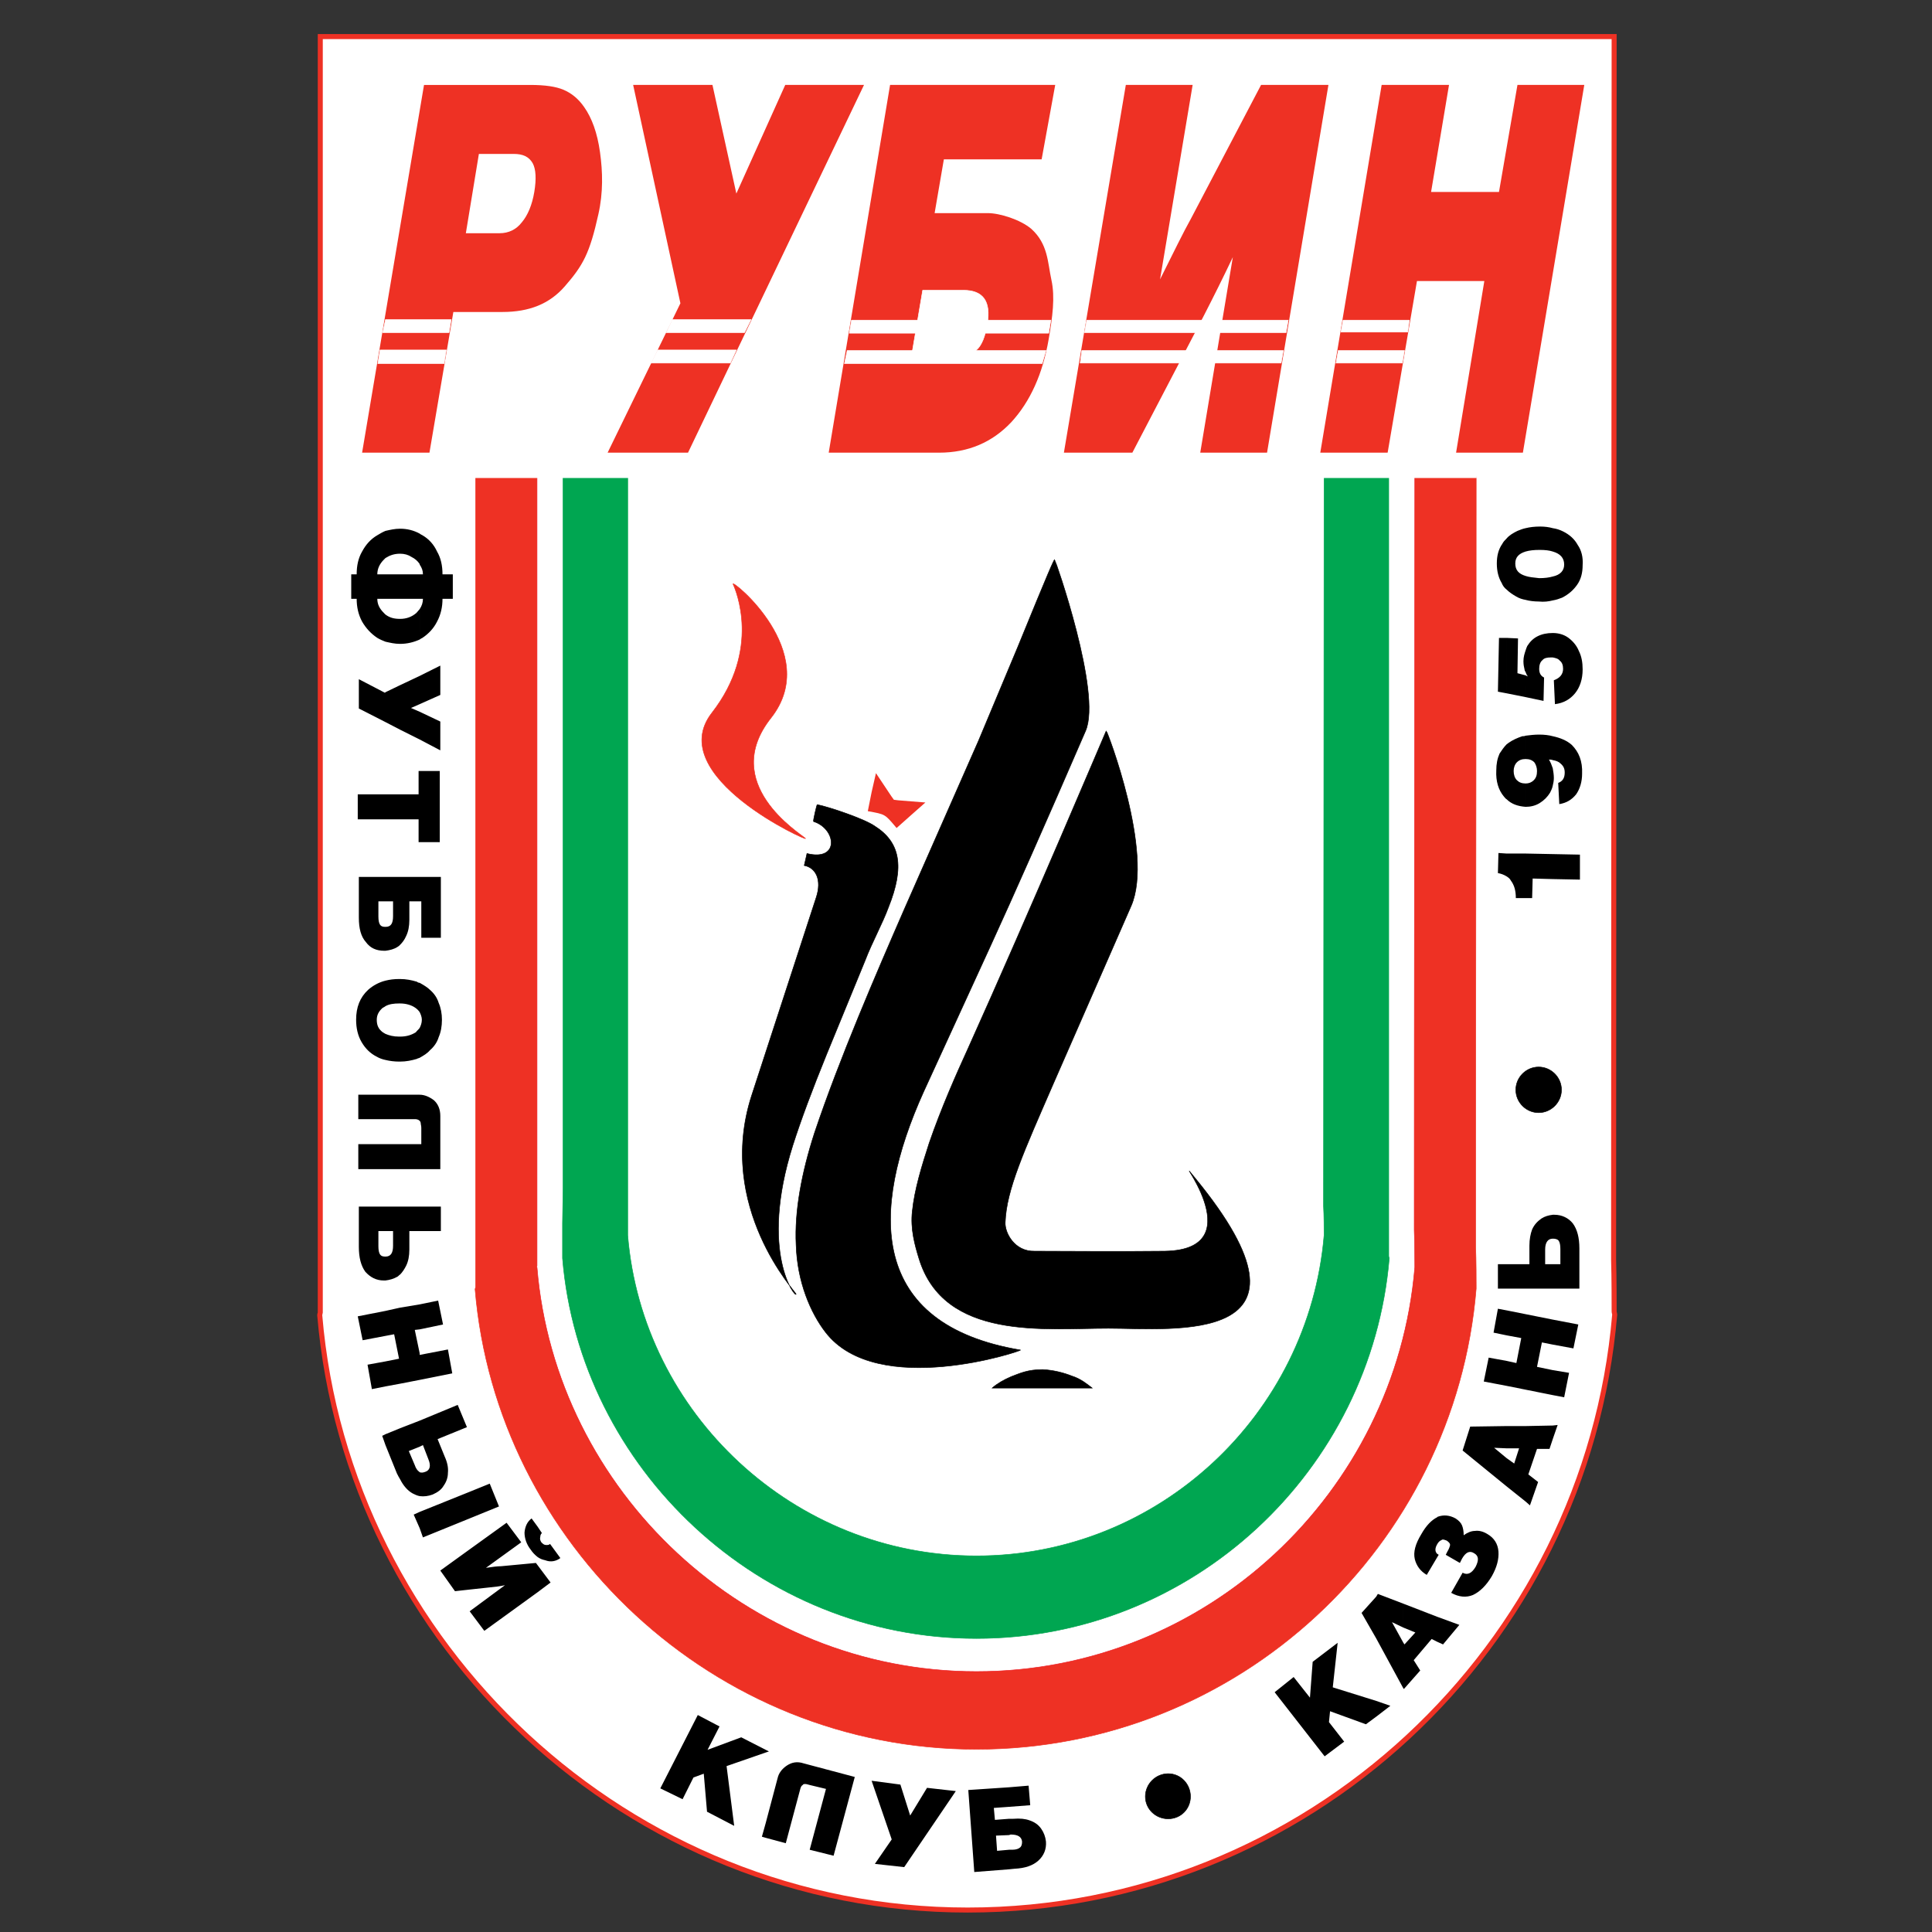<?xml version="1.0" encoding="iso-8859-1"?>
<!-- Generator: Adobe Illustrator 24.0.1, SVG Export Plug-In . SVG Version: 6.00 Build 0)  -->
<svg version="1.1" id="Layer_1" xmlns="http://www.w3.org/2000/svg" xmlns:xlink="http://www.w3.org/1999/xlink" x="0px" y="0px"
	 viewBox="0 0 660 660" style="enable-background:new 0 0 660 660;" xml:space="preserve">
<rect x="0" y="0" width="660" height="660" fill="#333333" stroke="none"/>
<g>
	<path style="fill:#FFFFFF;stroke:#EE3124;stroke-width:1.716;" d="M551.415,12.5H109.411v238.447v160.508v19.113
		c0,5.938,0,12.062,0,17.814c0,0.188-0.185,0.558-0.185,0.93C118.687,561.76,214.623,652.5,330.599,652.5
		c115.975,0,211.353-89.813,221.002-203.373c0-0.375-0.186-0.745-0.186-1.118c0-2.225,0-11.688-0.183-17.627
		C551.233,317.19,551.415,126.063,551.415,12.5z"/>
	<path style="fill:#EE3124;stroke:#EE3124;stroke-width:0.184;" d="M504.285,162.804H162.482V287.13v124.14v14.66
		c0,4.638,0,9.276,0,13.733c0,0.18-0.186,0.553-0.186,0.741c7.236,87.025,81.648,157.17,171.272,157.17
		c89.626,0,163.477-69.398,170.717-157.358c0-0.184,0-0.373,0-0.741c0-1.671,0-9.094-0.185-13.545
		C504.101,338.16,504.285,250.575,504.285,162.804z"/>
	<path style="fill:#FFFFFF;stroke:#ED1C24;stroke-width:0.184;" d="M483.314,162.804H183.448v135.832v108.738v12.986
		c0,4.083,0,8.168,0,12.061c0,0.189-0.184,0.377,0,0.557c6.311,76.27,71.443,138.059,150.12,138.059
		c78.493,0,143.254-61.047,149.747-138.059c0-0.368,0-0.557,0-0.926c0-1.3,0-7.794-0.186-11.876
		C483.128,343.356,483.314,239.812,483.314,162.804z"/>
	<path style="fill:#00A651;stroke:#00A651;stroke-width:0.184;" d="M474.411,162.989l-282.055-0.185v140.654v102.246l-0.188,12.244
		c0,3.901,0,7.608,0,11.324c0,0.183,0,0.368,0,0.553c5.939,71.814,67.361,129.895,141.399,129.895
		c73.856,0,134.903-57.336,141.024-129.895c0-0.185-0.181-0.37-0.181-0.741c0-1.3,0-7.419,0-11.136
		C474.411,345.396,474.411,235.357,474.411,162.989z"/>
	<path style="fill:#FFFFFF;stroke:#00A651;stroke-width:0.184;" d="M452.327,162.989H214.436v152.53v86.289v10.204
		c0,3.153,0,6.495,0,9.651c0,0,0,0.185,0,0.368c5.013,60.679,56.599,109.482,119.131,109.482
		c62.163,0,113.564-48.248,118.759-109.482c0-0.183,0-0.368,0-0.557c0-1.298,0-6.31-0.185-9.462
		C452.142,350.962,452.327,224.04,452.327,162.989z"/>
	<g>
		<line style="fill:none;stroke:#FFFFFF;stroke-width:0.98;" x1="162.109" y1="162.804" x2="504.469" y2="162.804"/>
	</g>
	<path d="M530.447,491.619v-4.638l1.669-0.186L530.447,491.619L530.447,491.619z M530.447,476.59v-8.536l5.567,0.926l-1.669,8.35
		L530.447,476.59L530.447,476.59z M530.447,459.331v-8.537l8.724,1.671l-1.669,8.164L530.447,459.331L530.447,459.331z
		 M530.447,440.217v-8.348h2.6v-5.195c0-1.299-0.183-2.229-0.557-2.785c-0.373-0.553-1.114-0.742-2.042-0.742v-8.164
		c0.188,0,0.372,0,0.56,0c2.595,0,4.826,1.111,6.305,2.966c1.486,2.045,2.228,4.827,2.228,8.539v13.73H530.447L530.447,440.217z
		 M530.447,300.306v-8.537l9.281,0.184v8.536L530.447,300.306L530.447,300.306z M530.447,268.387v-5.937
		c0.188,1.114,0.372,2.226,0.372,3.34C530.818,266.715,530.635,267.647,530.447,268.387L530.447,268.387z M530.447,259.667
		c1.117,0.184,2.042,0.556,2.6,1.114c1.114,0.928,1.483,1.855,1.483,3.153c0,1.857-0.743,2.971-2.224,3.526l0.368,7.236
		c2.413-0.37,4.27-1.484,5.756-3.338c1.298-1.856,2.039-4.268,2.039-7.053c0.185-4.267-1.113-7.424-3.525-9.834
		c-1.673-1.486-3.897-2.413-6.497-2.969V259.667L530.447,259.667z M530.447,224.596v-8.35l0,0c2.042,0,3.898,0.556,5.386,1.669
		c1.479,1.113,2.778,2.6,3.522,4.453c0.927,1.855,1.298,3.898,1.298,6.31c0,3.34-0.926,6.123-2.597,8.165
		c-1.671,2.04-3.897,3.339-6.865,3.709l-0.374-8.164c2.045-0.741,3.155-2.041,3.155-3.898c0-1.298-0.371-2.224-1.11-2.782
		C532.306,224.967,531.375,224.78,530.447,224.596L530.447,224.596z M530.447,205.111v-8.165c2.6-0.556,3.898-2.039,3.898-4.082
		c0-2.227-1.298-3.709-3.898-4.453v-7.98c1.301,0.186,2.417,0.559,3.527,1.116c2.228,1.113,3.896,2.595,5.009,4.638
		c1.299,1.857,1.857,4.267,1.671,6.866c0,2.597-0.558,4.824-1.856,6.68c-1.297,1.856-2.965,3.339-5.195,4.455
		C532.674,204.557,531.563,204.926,530.447,205.111z M530.447,180.431v7.98c-1.111-0.37-2.599-0.555-4.45-0.555
		c-2.044,0-3.528,0.185-4.826,0.555v-7.98c1.482-0.37,3.154-0.555,5.009-0.555C527.665,179.876,529.146,180.062,530.447,180.431
		L530.447,180.431z M530.447,196.946v8.165c-1.482,0.372-2.967,0.558-4.824,0.372c-1.482,0-3.153-0.189-4.452-0.557v-8.167
		c1.111,0.373,2.782,0.56,4.638,0.745C527.665,197.504,529.146,197.319,530.447,196.946L530.447,196.946z M530.447,216.246v8.35
		c-0.182,0-0.37,0-0.743,0c-1.111,0-2.224,0.184-2.782,0.927c-0.742,0.559-1.113,1.669-1.113,2.968c0,1.487,0.556,2.413,1.671,2.971
		l-0.187,7.979l-6.123-1.298v-7.422l0.741,0.37c-0.372-0.556-0.556-0.927-0.741-1.483v-7.423c0.185-0.556,0.369-1.113,0.556-1.483
		c0.926-1.485,2.04-2.599,3.524-3.343C526.738,216.617,528.404,216.246,530.447,216.246L530.447,216.246z M530.447,251.502v8.165
		c-0.37-0.186-0.926-0.186-1.3-0.186c0.558,0.927,0.931,1.857,1.3,2.97v5.937c-0.182,0.928-0.555,1.671-0.926,2.413
		c-0.927,1.484-2.041,2.599-3.523,3.526c-1.488,0.927-3.156,1.298-4.826,1.298v-7.977c1.111,0,2.041-0.372,2.782-1.115
		c0.746-0.742,1.114-1.67,1.114-3.155c0-1.113-0.368-2.227-0.927-2.97c-0.742-0.741-1.671-1.114-2.969-1.114l0,0v-7.977
		c1.482-0.186,2.969-0.371,4.638-0.371C527.48,250.947,529.146,251.131,530.447,251.502L530.447,251.502z M530.447,291.77v8.537
		l-6.867-0.188l-0.182,6.682h-2.227v-15.217L530.447,291.77L530.447,291.77z M530.447,414.982v8.164
		c-1.669,0-2.599,1.298-2.599,3.712v5.011h2.599v8.348h-9.276v-8.348h1.298v-6.313c0-2.221,0.372-4.081,0.929-5.564
		c0.742-1.671,1.854-2.782,3.152-3.711C527.665,415.539,528.964,415.165,530.447,414.982L530.447,414.982z M530.447,450.795v8.537
		l-3.709-0.742l-1.671,8.349l5.38,1.115v8.536l-9.276-1.858v-25.792L530.447,450.795L530.447,450.795z M530.447,486.981v4.638
		l-1.111,3.34h-4.269l-2.967,8.72l3.34,2.597l-2.787,7.98l-1.482-1.298v-25.792L530.447,486.981z M521.171,180.431v7.98
		c-2.414,0.744-3.527,2.041-3.527,4.082c0,2.227,1.114,3.527,3.527,4.266v8.167c-1.115-0.187-2.229-0.556-3.154-1.114
		c-1.298-0.742-2.414-1.485-3.344-2.414v-17.441c0.93-1.114,2.23-1.857,3.712-2.598C519.313,180.99,520.241,180.617,521.171,180.431
		L521.171,180.431z M521.171,222.183v7.423c-0.189-0.372-0.37-0.557-0.37-0.928c-0.188-0.742-0.373-1.67-0.373-2.784
		C520.429,224.411,520.801,223.295,521.171,222.183L521.171,222.183z M521.171,230.72l-2.786-0.742l0.189-11.877l-3.901-0.186
		v18.929l6.498,1.298V230.72L521.171,230.72z M521.171,251.318v7.977c-1.299,0-2.229,0.372-2.971,1.114
		c-0.741,0.743-1.113,1.856-1.113,2.97c0,1.298,0.373,2.413,1.113,3.155c0.742,0.742,1.672,1.115,2.971,1.115l0,0v7.977l0,0
		c-2.597-0.185-4.827-0.929-6.498-2.598v-18.741c0.189-0.188,0.562-0.371,0.743-0.558c1.303-0.927,2.969-1.669,4.641-2.226
		C520.429,251.502,520.801,251.502,521.171,251.318L521.171,251.318z M521.171,291.583V306.8h-3.339
		c0-2.598-0.558-4.455-1.671-5.938c-0.372-0.744-0.926-1.113-1.488-1.484v-7.794H521.171L521.171,291.583z M521.171,431.869v8.348
		h-6.498v-8.348H521.171L521.171,431.869z M521.171,448.939v25.792l-6.498-1.299v-8.534l3.344,0.742l1.668-8.538l-5.012-0.929
		v-8.534L521.171,448.939L521.171,448.939z M521.171,487.165v25.792l-6.498-5.195v-9.647l2.601,1.852l1.668-5.195h-4.269v-7.606
		H521.171z M514.673,183.958v17.441c-0.736-0.555-1.297-1.297-1.667-2.226c-1.115-1.855-1.671-4.084-1.671-6.68
		c0-2.597,0.556-4.826,1.855-6.679C513.562,185.07,514.116,184.514,514.673,183.958L514.673,183.958z M514.673,217.915v18.929
		l-2.965-0.558l0.368-18.371H514.673L514.673,217.915z M514.673,254.286v18.741c-0.368-0.185-0.557-0.555-0.926-0.927
		c-1.855-2.226-2.781-5.194-2.595-8.906c0-2.229,0.368-4.082,1.114-5.753C513.006,256.327,513.747,255.213,514.673,254.286
		L514.673,254.286z M514.673,291.583v7.794c-0.926-0.558-1.855-0.927-2.965-1.114l0.184-6.865L514.673,291.583L514.673,291.583z
		 M514.673,431.869v8.348h-2.965v-8.348H514.673L514.673,431.869z M514.673,447.64v8.534l-4.453-0.927l1.487-8.163L514.673,447.64
		L514.673,447.64z M514.673,464.898v8.534l-7.791-1.486l1.672-8.162L514.673,464.898L514.673,464.898z M514.673,487.165v7.606
		l-4.264-0.184l4.264,3.527v9.647l-15.025-12.246l2.597-8.168L514.673,487.165L514.673,487.165z M490.922,560.834v-8.537
		l7.612,2.785l-5.57,6.677L490.922,560.834L490.922,560.834z M490.922,532.067v-1.295c0.188,0.185,0.373,0.185,0.557,0.37
		L490.922,532.067L490.922,532.067z M490.922,527.617L490.922,527.617c0.373-0.745,0.928-1.298,1.486-1.484
		c0.374-0.374,0.931-0.187,1.857,0.186c0.742,0.553,1.113,0.927,1.113,1.481c-0.188,0.745-0.371,1.302-0.928,2.229l-0.558,1.113
		l4.826,2.782l0.741-1.479c1.3-2.229,2.597-2.786,4.085-1.858c1.668,0.929,1.668,2.412,0.558,4.641
		c-1.301,2.224-2.785,2.966-4.453,2.039l-3.901,6.867c2.598,1.483,5.198,1.667,7.423,0.741c2.413-1.114,4.641-3.341,6.498-6.494
		c1.668-2.969,2.409-5.754,2.224-8.351c-0.184-2.599-1.482-4.638-3.711-5.938c-1.483-0.929-2.969-1.298-4.269-1.111
		c-1.297,0-2.596,0.555-3.896,1.48c0-1.298-0.185-2.41-0.558-3.34c-0.371-0.925-1.114-1.668-2.225-2.407
		c-2.044-1.118-4.083-1.303-6.124-0.559l-0.188,0.182V527.617z M490.922,518.336v9.281c-0.743,1.301-0.743,2.411,0,3.155v1.295
		l-3.524,5.941c-2.225-1.3-3.523-3.156-4.083-5.383c-0.558-2.41,0.188-5.195,2.227-8.534
		C487.212,521.121,489.069,519.267,490.922,518.336L490.922,518.336z M490.922,552.297v8.537l-1.853-0.929l-6.124,7.237l2.228,3.524
		l-5.567,6.309l-0.189-0.185v-15.589l0.373,0.558l3.712-4.079l-4.085-1.672v-8.164L490.922,552.297z M479.417,547.844v8.164
		l-3.895-1.855l3.895,7.049v15.589l-9.276-17.071v-14.289l0.555-0.926L479.417,547.844L479.417,547.844z M470.142,586.441v-5.385
		l4.824,1.672L470.142,586.441z M470.142,545.431v14.289l-5.012-8.725L470.142,545.431L470.142,545.431z M470.142,581.056v5.385
		l-3.527,2.598l-12.247-4.456l-0.374,3.715l5.198,6.677l-6.677,5.011l-17.073-21.896l6.492-5.195l5.568,7.051l0.929-12.245
		l8.535-6.498l-1.668,15.216L470.142,581.056L470.142,581.056z M344.701,638.581v-6.679h1.114c1.298,0,2.228-0.371,2.598-0.741
		c0.557-0.373,0.742-1.115,0.742-2.044c-0.185-1.671-1.484-2.412-3.895-2.412l-0.558,0.188v-5.568h1.483
		c2.228-0.183,4.083,0,5.566,0.556c1.671,0.559,2.971,1.484,3.897,2.788c0.929,1.297,1.485,2.777,1.671,4.448
		c0.188,2.597-0.742,4.826-2.597,6.497c-1.856,1.672-4.454,2.597-8.165,2.781L344.701,638.581L344.701,638.581z M344.701,617.241
		v-6.678l6.68-0.558l0.558,6.683L344.701,617.241z M344.701,610.563v6.678l-5.195,0.373l0.374,4.083l4.821-0.372v5.568l-4.453,0.184
		l0.371,5.195l4.082-0.37v6.679l-11.874,0.93l-2.044-28.017L344.701,610.563L344.701,610.563z M261.57,627.821v-5.013l4.081-15.4
		c0.373-1.671,1.486-3.157,3.155-4.268c1.672-1.111,3.526-1.487,5.752-0.743l17.445,4.638l-7.236,26.907l-8.165-2.041l5.566-20.786
		l-5.382-1.294c-0.742-0.185-1.299-0.373-1.671-0.373c-0.371,0-0.741,0-0.928,0.373c-0.371,0.183-0.558,0.554-0.744,1.113
		l-5.008,18.739L261.57,627.821L261.57,627.821z M261.57,598.688v-0.926l1.112,0.553L261.57,598.688L261.57,598.688z
		 M326.518,611.861l-17.63,25.978l-10.02-1.11l5.753-8.354l-6.866-20.04l9.835,1.303l3.34,10.573l5.753-9.462L326.518,611.861z
		 M261.57,597.762v0.926l-13.361,4.638l2.6,20.411l-9.279-4.823l-1.113-12.991l-3.528,1.301l-3.709,7.42l-7.609-3.708l12.805-25.056
		l7.422,3.9l-4.083,7.982l11.507-4.27L261.57,597.762L261.57,597.762z M261.57,622.808l-1.298,4.638l1.298,0.375V622.808
		L261.57,622.808z M183.635,543.946v-9.28l4.452,5.939L183.635,543.946L183.635,543.946z M183.635,531.887v-10.393l1.486,2.225
		c-0.188,0.188-0.557,0.557-0.557,1.303c-0.186,0.736,0,1.296,0.37,1.85c0.557,0.558,0.927,0.927,1.669,0.927
		c0.557,0,0.927,0,1.3-0.37l3.527,4.827c-1.486,1.114-3.343,1.482-5.197,0.741C185.304,532.813,184.377,532.444,183.635,531.887z
		 M183.635,521.495v10.393c-0.928-0.746-1.672-1.488-2.411-2.601c-1.3-1.669-2.042-3.708-2.042-5.751
		c0.185-2.04,0.927-3.711,2.413-4.821L183.635,521.495L183.635,521.495z M183.635,534.667l-0.558-0.743l-11.875,1.118
		c-1.112,0-2.783,0.185-5.197,0.553l12.063-8.723l-5.008-6.677l-12.62,9.091v13.731l6.865-0.741c1.856-0.185,3.526-0.37,5.197-0.744
		l-12.062,8.909l0,0l5.01,6.678l18.185-13.174V534.667L183.635,534.667z M160.439,518.713v-9.097l6.865-2.785l3.156,7.796
		L160.439,518.713z M154.686,196.205v8.352h-3.524c0,2.781-0.558,5.38-1.857,7.792c-1.112,2.226-2.783,4.082-5.008,5.566
		c-0.374,0.186-0.744,0.371-0.928,0.557v-10.389c0.739-1.116,1.112-2.229,1.112-3.526h-1.112v-8.352h1.112
		c0-1.298-0.373-2.227-1.112-3.341c0-0.185,0-0.185,0-0.185v-10.391c0.184,0.185,0.554,0.371,0.928,0.556
		c2.225,1.297,3.896,3.153,5.008,5.567c1.3,2.225,1.857,4.824,1.857,7.793H154.686L154.686,196.205z M160.439,509.617v9.097
		l-15.959,6.489l-1.112-3.152v-5.568L160.439,509.617L160.439,509.617z M160.439,529.286v13.731l-5.011,0.558l-5.011-7.051
		L160.439,529.286L160.439,529.286z M160.439,550.442L160.439,550.442L160.439,550.442L160.439,550.442L160.439,550.442z
		 M143.369,511.101c1.483,0.188,2.968,0,4.452-0.557c1.671-0.741,2.969-1.67,3.713-2.966c0.929-1.302,1.483-2.785,1.483-4.453
		c0.185-1.669-0.185-3.527-1.112-5.568l-2.414-5.938l10.02-4.085l-3.153-7.604l-12.989,5.38v8.904l1.112-0.553l1.856,4.823
		c0.929,2.229,0.558,3.711-0.928,4.269c-0.929,0.373-1.486,0.373-2.04,0.185V511.101L143.369,511.101z M143.369,471.392v-9.091
		v0.558l9.648-1.859l1.484,8.165L143.369,471.392L143.369,471.392z M143.369,454.133V445.6l6.306-1.3l1.672,8.166L143.369,454.133
		L143.369,454.133z M143.369,420.548v-8.349h7.236v8.349H143.369L143.369,420.548z M143.369,399.395v-8.537h0.554v-5.568
		c0-0.741-0.185-1.11-0.185-1.479c0-0.376-0.185-0.746-0.37-0.929v-8.91c1.669,0,3.339,0.746,4.824,1.856
		c1.481,1.298,2.225,3.156,2.225,5.382v18.186H143.369L143.369,399.395z M143.369,361.353v-10.205
		c0.37-0.742,0.739-1.669,0.739-2.786c0-0.926-0.37-1.854-0.739-2.598v-10.017c1.298,0.744,2.598,1.483,3.526,2.412
		c1.298,1.112,2.41,2.598,2.969,4.453c0.741,1.669,1.11,3.711,1.11,5.75c0,2.228-0.37,4.268-1.11,5.939
		c-0.559,1.856-1.671,3.343-2.969,4.455C145.966,359.87,144.667,360.614,143.369,361.353L143.369,361.353z M143.369,307.912v-8.348
		h7.236v20.783h-6.682v-12.435H143.369L143.369,307.912z M143.369,287.688v-24.311h6.863v24.311H143.369L143.369,287.688z
		 M143.369,252.616v-9.467l7.049,3.343v9.835L143.369,252.616L143.369,252.616z M143.369,240.553v-9.648l7.049-3.524v10.019
		L143.369,240.553z M143.369,218.472c-2.042,0.929-4.269,1.484-6.682,1.484v-8.536c2.227,0,4.083-0.741,5.566-2.041
		c0.373-0.37,0.744-0.927,1.115-1.297V218.472L143.369,218.472z M136.687,180.617c2.413,0,4.64,0.558,6.682,1.672v10.391
		c-0.743-1.116-1.671-1.855-2.784-2.414c-1.115-0.741-2.412-1.11-3.898-1.11V180.617L136.687,180.617z M143.369,196.205v8.352
		h-6.682v-8.352H143.369L143.369,196.205z M143.369,230.904v9.648l-2.97,1.3l2.97,1.297v9.467l-6.682-3.34v-15.219L143.369,230.904
		L143.369,230.904z M143.369,263.378v24.311h-0.371v-7.796h-6.311v-8.535h6.311v-7.98H143.369L143.369,263.378z M143.369,299.563
		v8.348h-3.526v6.309c0,2.228-0.373,4.081-1.112,5.568c-0.557,1.297-1.3,2.226-2.044,2.968v-23.193H143.369L143.369,299.563z
		 M143.369,335.748v10.017c-0.371-0.556-0.929-1.112-1.485-1.483c-1.299-0.926-3.153-1.483-5.197-1.483v-8.352
		c2.044,0,3.898,0.371,5.753,0.927C142.626,335.56,142.998,335.748,143.369,335.748L143.369,335.748z M143.369,351.148v10.205
		c-0.371,0.188-0.743,0.188-0.929,0.372c-1.855,0.556-3.709,0.929-5.753,0.929v-8.537c2.227,0,3.898-0.557,5.382-1.487
		C142.44,352.076,142.998,351.704,143.369,351.148L143.369,351.148z M143.369,373.971v8.91c-0.187,0-0.187,0-0.187-0.189
		c-0.372-0.185-0.742-0.368-1.298-0.368h-5.197v-8.353h6.495C143.182,373.971,143.182,373.971,143.369,373.971L143.369,373.971z
		 M143.369,390.857v8.537h-6.682v-8.537H143.369L143.369,390.857z M143.369,412.199v8.349h-3.526v6.31
		c0,2.225-0.373,4.081-1.112,5.564c-0.557,1.118-1.3,2.228-2.044,2.974v-23.196H143.369L143.369,412.199z M143.369,445.6v8.534
		l-1.671,0.189l1.671,7.978v9.091l-6.682,1.3V446.71L143.369,445.6L143.369,445.6z M143.369,485.31v8.904l-3.714,1.488l2.043,4.82
		c0.371,1.116,0.928,1.861,1.484,2.229c0,0,0,0,0.187,0.185v8.164c-0.929-0.184-1.671-0.557-2.412-0.927
		c-1.67-0.925-3.156-2.596-4.27-4.824v-17.445L143.369,485.31L143.369,485.31z M143.369,516.483v5.568l-2.042-4.64L143.369,516.483z
		 M136.687,219.956L136.687,219.956c-1.855,0-3.341-0.371-5.009-0.741v-9.279c1.483,1.114,2.968,1.483,5.009,1.483l0,0V219.956
		L136.687,219.956z M131.678,181.36c1.668-0.371,3.154-0.743,5.009-0.743l0,0v8.538l0,0c-2.042,0-3.526,0.555-5.009,1.482V181.36
		L131.678,181.36z M136.687,196.205v8.352h-5.009v-8.352H136.687L136.687,196.205z M136.687,234.057v15.219l-5.009-2.6v-10.206
		L136.687,234.057L136.687,234.057z M136.687,271.358v8.535h-5.009v-8.535H136.687L136.687,271.358z M136.687,299.563v23.193
		c-0.37,0.372-0.555,0.556-0.927,0.742c-1.114,0.743-2.599,1.114-4.082,1.298v-8.163c1.856,0,2.597-1.115,2.597-3.712v-5.011h-2.597
		v-8.348H136.687L136.687,299.563z M136.687,334.447v8.352c-0.185,0-0.185,0-0.37,0c-1.672,0-3.341,0.185-4.64,0.926v-8.721
		c1.483-0.371,2.968-0.556,4.64-0.556C136.502,334.447,136.502,334.447,136.687,334.447L136.687,334.447z M136.687,354.118v8.537
		c-0.185,0-0.185,0-0.37,0c-1.485,0-3.156-0.188-4.64-0.56v-8.907c1.298,0.559,2.783,0.93,4.64,0.93
		C136.502,354.118,136.502,354.118,136.687,354.118L136.687,354.118z M136.687,373.971v8.353h-5.009v-8.353H136.687L136.687,373.971
		z M136.687,390.857v8.537h-5.009v-8.537H136.687L136.687,390.857z M136.687,412.199v23.196c-0.37,0.184-0.555,0.553-0.927,0.742
		c-1.299,0.739-2.599,1.11-4.082,1.297v-8.164c1.856,0,2.597-1.3,2.597-3.715v-5.008h-2.597v-8.349H136.687L136.687,412.199z
		 M136.687,446.71v25.981l-5.009,0.926v-8.537l4.64-0.926l-1.672-8.35l-2.968,0.558v-8.538L136.687,446.71L136.687,446.71z
		 M136.687,487.905v17.445c-0.37-0.557-0.744-1.3-1.113-2.041l-3.896-9.648v-3.713L136.687,487.905z M131.678,219.215
		c-0.928-0.371-1.856-0.744-2.783-1.3c-2.226-1.485-3.899-3.34-5.195-5.566c-1.298-2.412-1.856-5.011-1.856-7.792h-1.856v-8.352
		h1.856c0-2.969,0.558-5.568,1.856-7.793c1.296-2.414,2.97-4.27,5.195-5.567c0.927-0.556,1.855-1.112,2.783-1.484v9.276
		c-0.188,0.188-0.372,0.371-0.557,0.558c-1.484,1.485-2.226,3.156-2.226,5.011h2.783v8.352h-2.783c0,1.854,0.742,3.337,2.226,4.823
		c0.185,0.185,0.37,0.373,0.557,0.557V219.215L131.678,219.215z M131.678,236.471v10.206l-9.092-4.639v-10.02l8.905,4.638
		L131.678,236.471L131.678,236.471z M131.678,271.358v8.535h-9.465v-8.535H131.678L131.678,271.358z M131.678,299.563v8.348h-2.412
		v5.195c0,1.3,0.185,2.228,0.556,2.785c0.37,0.556,0.928,0.742,1.856,0.742v8.163c0,0-0.188,0-0.372,0
		c-2.783,0-4.824-0.927-6.31-2.968c-1.671-1.857-2.41-4.639-2.41-8.35v-13.916H131.678L131.678,299.563z M131.678,335.003v8.721
		c-0.188,0.188-0.557,0.373-0.928,0.558c-1.299,1.113-2.042,2.414-2.042,4.081c0,1.86,0.558,3.157,2.042,4.268
		c0.371,0.19,0.556,0.374,0.928,0.558v8.907c-0.928-0.186-2.041-0.555-2.97-1.112c-2.227-1.114-3.896-2.785-5.195-5.011
		c-1.3-2.226-1.856-4.824-1.856-7.61c0-4.266,1.298-7.605,4.082-10.203C127.408,336.675,129.45,335.56,131.678,335.003
		L131.678,335.003z M131.678,373.971v8.353h-9.277v-8.353H131.678L131.678,373.971z M131.678,390.857v8.537h-9.277v-8.537H131.678
		L131.678,390.857z M131.678,412.199v8.349h-2.412v5.195c0,1.299,0.185,2.228,0.556,2.785c0.37,0.555,0.928,0.743,1.856,0.743l0,0
		v8.164c-0.188,0-0.372,0-0.557,0c-2.599,0-4.64-1.114-6.309-2.968c-1.487-2.045-2.226-4.827-2.226-8.537v-13.731H131.678
		L131.678,412.199z M131.678,447.824v8.538l-7.795,1.483l-1.669-8.165L131.678,447.824L131.678,447.824z M131.678,465.08v8.537
		l-4.639,0.931l-1.483-8.35L131.678,465.08L131.678,465.08z M131.678,489.947v3.713l-1.112-3.158L131.678,489.947z"/>
	<path style="stroke:#000000;stroke-width:0.184;" d="M399.071,621.325c4.268,0,7.607-3.342,7.607-7.607
		c0-4.268-3.339-7.796-7.607-7.796c-4.269,0-7.796,3.527-7.796,7.796C391.275,617.982,394.802,621.325,399.071,621.325z"/>
	<path style="stroke:#000000;stroke-width:0.184;" d="M525.623,380.095c4.269,0,7.793-3.526,7.793-7.795
		c0-4.265-3.524-7.792-7.793-7.792c-4.267,0-7.791,3.527-7.791,7.792C517.831,376.569,521.356,380.095,525.623,380.095z"/>
	<path style="stroke:#000000;stroke-width:0.184;" d="M281.981,455.063c17.629,23.007,67.545,6.309,66.618,6.124
		c-51.771-8.722-51.588-47.319-33.03-88.328l22.638-49.361c8.165-17.814,18.925-42.122,32.658-73.853
		c5.568-12.99-10.389-58.452-10.577-58.452c-0.185-0.187-1.857,3.526-12.619,29.876l-13.36,31.916l-25.422,57.711
		c-9.463,21.71-22.081,50.844-30.616,76.263c-4.455,13.732-6.866,26.909-6.309,38.227
		C272.332,437.993,276.972,448.57,281.981,455.063z"/>
	<path style="stroke:#000000;stroke-width:0.184;" d="M378.66,453.765c22.082,0,76.822,6.309,29.689-51.217
		c-10.021-12.247,21.34,24.31-10.39,24.868c-14.85,0.185-36.373,0-44.539,0c-6.865,0.185-10.205-6.309-10.021-9.836
		c0.375-11.134,6.499-24.494,16.331-47.132l26.722-61.05c7.792-18.185-8.349-59.937-8.538-59.751
		c-0.185,0.37-26.165,61.792-47.316,108.741c-3.898,8.533-9.094,20.225-13.173,32.101c-2.599,7.98-5.012,15.957-5.754,23.196
		c-0.742,6.124,0.927,11.873,2.229,16.141C322.435,458.033,356.946,453.765,378.66,453.765z"/>
	<path style="stroke:#000000;stroke-width:0.184;" d="M282.353,360.239l13.176-32.102c2.41-6.308,5.938-12.618,7.977-18.183
		c5.567-13.918,4.083-22.266-4.824-27.835c-3.524-2.412-15.586-6.495-19.483-7.239c-0.186-0.185-1.485,5.756-1.298,5.756
		c7.793,2.409,9.091,13.73-2.226,10.946l-0.93,4.083c3.896,0.74,6.123,4.823,4.082,10.947l-22.08,67.73
		c-12.248,38.04,15.216,67.171,15.216,67.729c0,1.672-12.805-13.915-1.115-50.842C273.63,382.507,277.528,372.118,282.353,360.239z"
		/>
	<path style="stroke:#000000;stroke-width:0.184;" d="M356.208,467.864c-5.195,0-7.796,1.301-10.762,2.414
		c-2.599,1.113-4.827,2.413-6.498,3.895h17.26h16.886c-1.672-1.297-3.897-3.153-6.866-4.08
		C363.441,468.979,359.916,468.054,356.208,467.864z"/>
	<path style="fill:#EE3124;stroke:#EE3124;stroke-width:0.184;" d="M275.116,286.388c-2.041-1.855-29.502-18.74-11.689-41.195
		c17.629-22.454-13.918-47.689-12.989-45.648c0.927,2.042,9.647,22.269-7.238,43.977
		C226.314,265.234,277.157,288.058,275.116,286.388z"/>
	<g>
		<polygon style="fill:#EE3124;" points="541.212,29.013 520.241,154.64 497.418,154.64 507.07,96.001 484.055,96.001 
			474.039,154.64 451.027,154.64 471.995,29.013 495.006,29.013 488.881,65.57 512.076,65.57 518.385,29.013 		"/>
		<path style="fill:#EE3124;" d="M384.597,29.013h22.827l-11.135,66.43c4.638-9.277,7.976-16.142,10.577-20.782L430.8,29.013h23.013
			L432.842,154.64H410.02l11.134-66.802c-3.344,7.05-6.684,13.731-10.024,20.226l-24.305,46.576h-23.385L384.597,29.013z"/>
		<polygon style="fill:#EE3124;" points="295.157,29.013 235.035,154.64 207.57,154.64 232.436,103.609 216.293,29.013 
			243.385,29.013 251.549,66.125 268.248,29.013 		"/>
		<g>
			<path style="fill:#EE3124;" d="M154.871,106.58l-8.163,48.06h-23.009l21.152-125.626h36.184c5.197,0,8.908,0.558,11.506,1.671
				c2.599,1.112,5.012,2.97,7.052,5.939c2.597,3.708,4.454,8.72,5.382,15.401c0.927,6.679,1.113,13.732-0.557,21.154
				c-2.969,13.361-5.197,17.442-11.507,24.679c-5.194,5.939-12.06,8.723-21.339,8.723H154.871z"/>
			<path style="fill:#FFFFFF;" d="M163.594,52.581l-4.454,27.092h11.507c3.152,0,5.751-1.299,7.608-3.712
				c2.039-2.413,3.524-5.938,4.268-10.391c0.742-4.453,0.555-7.794-0.559-9.833c-1.298-2.23-3.337-3.156-6.495-3.156H163.594z"/>
		</g>
		<g>
			<path style="fill:#EE3124;" d="M304.064,29.013h56.413l-4.641,25.424h-33.401l-3.155,18.369h18.186
				c4.082,0,11.134,2.227,14.846,5.38c5.752,5.197,5.566,11.506,6.866,17.445c1.299,5.937,0.368,12.617-0.93,20.227
				c-2.039,11.876-6.309,21.339-12.801,28.39c-6.498,6.866-14.663,10.392-24.681,10.392h-37.669L304.064,29.013z"/>
			<path style="fill:#FFFFFF;stroke:#FFFFFF;stroke-width:0.184;" d="M315.198,99.157l-3.899,23.009h14.29
				c3.526,0,6.309-0.742,7.979-2.597c1.855-1.671,2.968-4.641,3.711-8.908c1.299-7.793-1.485-11.504-8.165-11.504H315.198z"/>
		</g>
		<polygon style="fill:#FFFFFF;stroke:#FFFFFF;stroke-width:0.184;" points="130.749,113.63 153.388,113.63 154.132,109.177 
			131.678,109.177 		"/>
		<polygon style="fill:#FFFFFF;stroke:#FFFFFF;stroke-width:0.184;" points="129.078,124.207 151.719,124.207 152.462,119.569 
			129.821,119.569 		"/>
		<polygon style="fill:#FFFFFF;stroke:#FFFFFF;stroke-width:0.184;" points="227.614,113.63 254.333,113.63 256.561,109.177 
			229.654,109.177 		"/>
		<polygon style="fill:#FFFFFF;stroke:#FFFFFF;stroke-width:0.184;" points="222.417,124.022 249.509,124.022 251.549,119.569 
			224.644,119.569 		"/>
		<polygon style="fill:#FFFFFF;stroke:#FFFFFF;stroke-width:0.184;" points="290.146,113.816 358.247,113.816 358.989,109.363 
			290.888,109.363 		"/>
		<polygon style="fill:#FFFFFF;stroke:#FFFFFF;stroke-width:0.184;" points="288.476,124.207 356.019,124.207 357.318,119.754 
			289.404,119.754 		"/>
		<polygon style="fill:#FFFFFF;stroke:#FFFFFF;stroke-width:0.184;" points="370.496,113.63 439.336,113.63 440.082,109.363 
			371.238,109.363 		"/>
		<polygon style="fill:#FFFFFF;stroke:#FFFFFF;stroke-width:0.184;" points="369.01,124.022 437.665,124.022 438.411,119.754 
			369.566,119.754 		"/>
		<polygon style="fill:#FFFFFF;stroke:#FFFFFF;stroke-width:0.184;" points="458.079,113.445 480.903,113.445 481.458,109.363 
			458.821,109.363 		"/>
		<polygon style="fill:#FFFFFF;stroke:#FFFFFF;stroke-width:0.184;" points="456.411,124.022 479.049,124.022 479.79,119.754 
			457.153,119.754 		"/>
	</g>
	<path style="fill:#EE3124;" d="M306.29,282.861l5.01-4.453l4.826-4.267l-9.278-0.743l-1.484-0.188l-0.93-1.298l-5.194-7.793
		l-1.484,6.494l-1.298,6.495C302.579,278.223,302.207,278.039,306.29,282.861z"/>
</g>
</svg>
